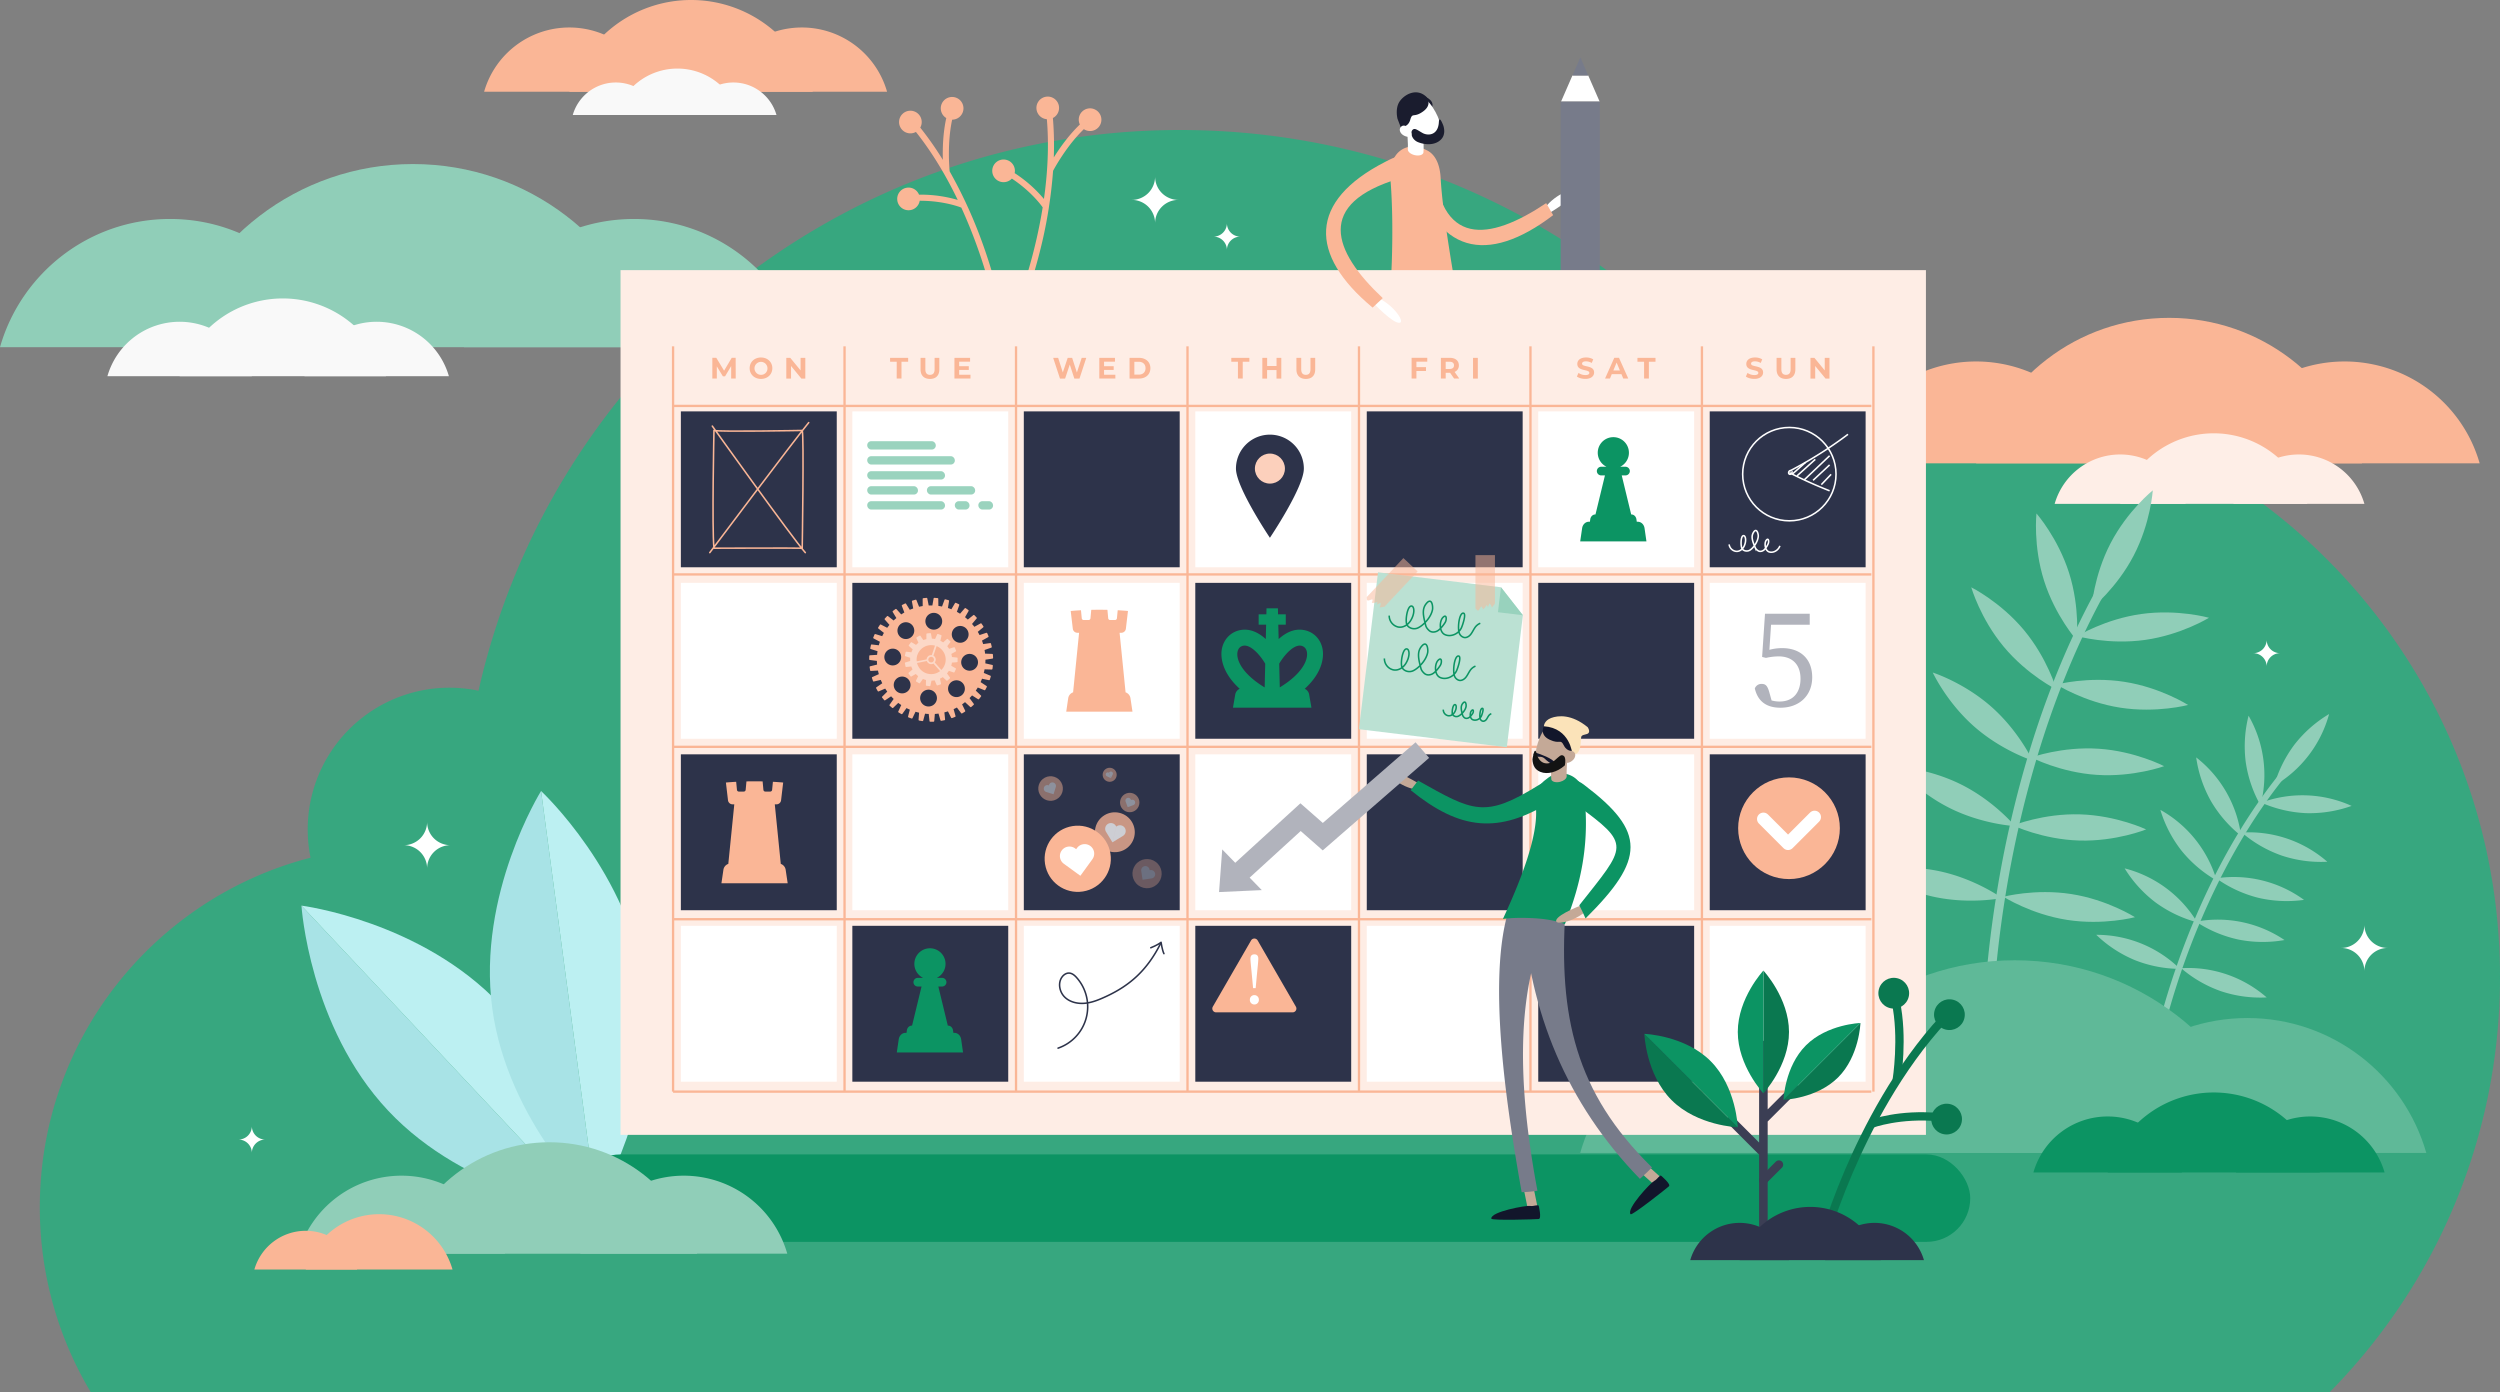 <svg xmlns="http://www.w3.org/2000/svg" viewBox="0 0 3207.84 1786.27" id="schedule-planning"><rect x="0" y="0" width="3207.84" height="1786.27" fill="#808080" stroke="none"/><path fill="#37a77f" d="M2615.91 593.31a759.62 759.62 0 0 0-206.46 28.44c-168.78-217.32-432.57-357.21-729.06-357.21-439.77 0-807.61 307.68-900.12 719.49a181.85 181.85 0 0 0-215.53 214.25c-199.74 51.34-347.39 232.66-347.39 448.45A460.85 460.85 0 0 0 282.69 1884h2872.92c135.09-136.92 218.49-325 218.49-532.5 0-418.74-339.45-758.19-758.19-758.19Z" transform="translate(-166.26 -97.73)"></path><path fill="#fff" d="M2154.58 370.88s30.07-17.51 31.35-26.18-29.22 4.76-39.37 23.18Z" transform="translate(-166.26 -97.73)"></path><path fill="#fab696" d="m1978 298.61 27.47 4.18v.45c7.23 111.77 70.85 104.6 144.76 55.13 3.07 5.26 6 10.55 8.95 15.43-85 64.76-151.58 49.33-178.54-57.72-2.12-8.36-3.52-13.61-2.64-17.47Z" transform="translate(-166.26 -97.73)"></path><path fill="#1a1c2e" d="M1991.78 220.46s15.11 4.63 12.26 14.19-17.42-5.52-17.42-5.52-1.67-11.94 5.16-8.67Z" transform="translate(-166.26 -97.73)"></path><path fill="#fff" d="M2090.27 855.1a6.43 6.43 0 0 1-9-4.22L2070 806.06a6.43 6.43 0 1 1 12.46-3.14l11.28 44.82a6.43 6.43 0 0 1-3.47 7.36Z" transform="translate(-166.26 -97.73)"></path><path fill="#3b3e54" d="M2094.22 824.76a201.78 201.78 0 0 1-18.41 9.68c-40.88-121.78-61.18-252.66-101.39-368q26.13-8.48 52.56-16.1c34.15 123.66 17.27 233.88 67.24 374.42Z" transform="translate(-166.26 -97.73)"></path><path fill="#1a1c2e" d="M2078.26 850.06s-4 16.53 0 17 61.25 2.2 61.59-.46c1.15-9.07-45.67-17.44-50.26-16.53s-10.81-2.41-11.33-.01Z" transform="translate(-166.26 -97.73)"></path><path fill="#fff" d="M1898 855.1a6.43 6.43 0 0 0 9-4.22l11.28-44.82a6.43 6.43 0 1 0-12.46-3.14l-11.28 44.82a6.43 6.43 0 0 0 3.46 7.36Z" transform="translate(-166.26 -97.73)"></path><path fill="#3b3e54" d="M1894.08 824.76a201.81 201.81 0 0 0 18.41 9.68c40.88-121.78 61.18-252.66 101.39-368q-26.13-8.48-52.56-16.1C1927.17 574 1944 684.22 1894.08 824.76Z" transform="translate(-166.26 -97.73)"></path><path fill="#1a1c2e" d="M1910 850.06s4 16.53 0 17-61.25 2.2-61.59-.46c-1.15-9.07 45.67-17.44 50.26-16.53s10.85-2.41 11.33-.01Z" transform="translate(-166.26 -97.73)"></path><path fill="#fab696" d="M1946.66 512c15.7-1 41.18-10 57.08-6.8 1.22.27 2.55.48 4 .65l4.42.41c10.37.71 23.68-.09 28.57-1.72-8.63-47.55-23.51-132.62-25.92-178.37-1-18.32-7-28-13.46-33a25.55 25.55 0 0 0-4.76-2.86c-11-5.61-21.85-6-30.32-1.33-6.93 3.74-12.27 10.81-14.82 21.07-1.9 7.61-1.39 13.66-.61 23.83 3.59 48.25 2.28 121.89-4.18 178.12Z" transform="translate(-166.26 -97.73)"></path><path fill="#fff" d="M1968.59 259c10.6 16.3 30.55 22.13 40.51 15.65s6.16-22.81-4.44-39.11-24.07-19.34-34-12.86-12.66 20.06-2.07 36.32Z" transform="translate(-166.26 -97.73)"></path><path fill="#fff" d="m1971 256.34 20.32-2c.27 2.78 2.4 29.28 1.37 39.27-.75 3.08-5.81 4.49-11.32 3.15-4.95-1.2-8.53-4.21-8.67-7 .55-6.02-.8-23.7-1.7-33.42Z" transform="translate(-166.26 -97.73)"></path><path fill="#1a1c2e" d="M1978.52 264.62c3-3.24 5.81-.32 13 3.73s20.1 3 21-13.87c.38-7.14 3.18-1.79 5 2.62a22.06 22.06 0 0 1 1.86 10.21c-.43 5.4-2.88 9.12-7.32 12-6.64 4.32-16.49 4.62-26.14.88-5.13-2-8.84-6.85-8.54-12.35a5.12 5.12 0 0 1 1.14-3.22ZM1959.47 250.2s-3.35-12.68 2.37-21.76 21.88-18.67 34.68-6.44c0 0 8.3 9.52-4 18.56s-13.84.74-16.71 10.87-11.39 8.48-11.77 10.66Z" transform="translate(-166.26 -97.73)"></path><path fill="#fff" d="M1963.74 268.29c2.47 3.79 9.39 6.2 12.14 4.41s1.43-5.31-1-9.1-7-5.89-9.75-4.11-3.86 5.01-1.39 8.8Z" transform="translate(-166.26 -97.73)"></path><path fill="#fff" d="m2017.64 96.86-14.61 33.48h49.51l-14.61-33.48h-20.29z"></path><path fill="#777b8a" d="M2002.5 130.34h50.22v452.02h-50.22zM2027.79 73.61l-10.15 23.25h20.29l-10.14-23.25z"></path><path fill="#a8e3e6" d="M664.15 1522.69c101.2 107.8 255.39 127.46 255.39 127.46l-366.48-390.39s9.89 155.12 111.09 262.93Z" transform="translate(-166.26 -97.73)"></path><path fill="#bcf0f2" d="m553.06 1259.76 366.48 390.39s-9.89-155.15-111.09-262.93-255.39-127.46-255.39-127.46Z" transform="translate(-166.26 -97.73)"></path><path fill="#a8e3e6" d="M797.85 1391.18c19.56 146.56 133.52 252.28 133.52 252.28l-70.85-530.75s-82.23 131.91-62.67 278.47Z" transform="translate(-166.26 -97.73)"></path><path fill="#bcf0f2" d="m860.52 1112.71 70.85 530.75S1013.6 1511.55 994 1365s-133.48-252.29-133.48-252.29Z" transform="translate(-166.26 -97.73)"></path><path fill="#fab696" d="M2701.88 561.55a180.29 180.29 0 0 0-173.31 130.66h346.62a180.29 180.29 0 0 0-173.31-130.66ZM3174.69 561.55a180.29 180.29 0 0 0-173.31 130.66H3348a180.29 180.29 0 0 0-173.31-130.66Z" transform="translate(-166.26 -97.73)"></path><path fill="#fab696" d="M2949.43 505.58c-117.62 0-216.8 78.88-247.56 186.63H3197c-30.76-107.75-130-186.63-247.57-186.63Z" transform="translate(-166.26 -97.73)"></path><path fill="#feeee7" d="M2886.72 680.88a87.44 87.44 0 0 0-84.06 63.37h168.11a87.44 87.44 0 0 0-84.05-63.37ZM3116 680.88a87.44 87.44 0 0 0-84 63.36h168.1a87.44 87.44 0 0 0-84.1-63.36Z" transform="translate(-166.26 -97.73)"></path><path fill="#feeee7" d="M3006.79 653.73a124.9 124.9 0 0 0-120.06 90.51h240.13a124.9 124.9 0 0 0-120.07-90.51Z" transform="translate(-166.26 -97.73)"></path><path fill="#90ceb8" d="M2710.8 1427c0-.76.15-77.09 17.72-184.58a1398.56 1398.56 0 0 1 42.25-182.5c22.17-72.54 49.92-139.91 82.48-200.24l10.17 5.49c-73 135.18-107.43 280.78-123.5 379.12-17.42 106.56-17.57 182-17.57 182.71Z" transform="translate(-166.26 -97.73)"></path><path fill="#90ceb8" d="M2874.35 794.9c-21.72 41.85-24.41 83.51-24.41 83.51s32.52-26.18 54.24-68 24.41-83.51 24.41-83.51-32.52 26.15-54.24 68ZM2789.11 843c14.26 44.94 41.84 76.29 41.84 76.29s4.46-41.51-9.8-86.45-41.84-76.29-41.84-76.29-4.46 41.51 9.8 86.45ZM2918.47 918.86c46.69-6.52 82.22-28.45 82.22-28.45s-40.18-11.35-86.87-4.83S2831.6 914 2831.6 914s40.18 11.38 86.87 4.86ZM2886.92 1005.79c46.59 7.24 86.93-3.49 86.93-3.49s-35.19-22.47-81.77-29.71-86.93 3.49-86.93 3.49 35.19 22.47 81.77 29.71ZM2856.84 1092c47 3.1 86.29-11.16 86.29-11.16s-37-19.28-84.08-22.38-86.29 11.16-86.29 11.16 37.03 19.3 84.08 22.38ZM2834.21 1176.25c47.13 1.4 85.83-14.26 85.83-14.26s-37.7-17.93-84.83-19.33-85.83 14.26-85.83 14.26 37.7 17.93 84.83 19.33ZM2818.77 1278.1c46.59 7.24 86.93-3.49 86.93-3.49s-35.19-22.47-81.77-29.71-86.93 3.49-86.93 3.49 35.18 22.47 81.77 29.71ZM2737.4 927.66c30.19 36.21 67.57 54.81 67.57 54.81s-11.57-40.12-41.75-76.33-67.57-54.81-67.57-54.81 11.56 40.12 41.75 76.33Z" transform="translate(-166.26 -97.73)"></path><path fill="#90ceb8" d="M2667.91 1134.53c42.16 21.11 83.86 23.19 83.86 23.19s-26.65-32.14-68.81-53.24-83.86-23.19-83.86-23.19 26.65 32.14 68.81 53.24ZM2648.11 1248.55c46.1 9.89 87 1.49 87 1.49s-33.84-24.45-79.94-34.35-87-1.49-87-1.49 33.83 24.46 79.94 34.35ZM2699.16 1029.76c35.36 31.19 75.14 43.87 75.14 43.87s-17.55-37.88-52.91-69.07-75.14-43.87-75.14-43.87 17.55 37.88 52.91 69.07ZM2926.28 1456.44c.09-.51 9.22-51.55 33.69-121.37a950 950 0 0 1 49.87-117.07c23.41-45.9 49.95-87.68 78.87-124.19l6.15 4.87c-64.8 81.79-105.09 175.11-127.47 239-24.26 69.22-33.28 119.64-33.37 120.14Z" transform="translate(-166.26 -97.73)"></path><path fill="#90ceb8" d="M3110.48 1053a159.91 159.91 0 0 0-26.21 53 153 153 0 0 0 70.55-92.06 159.91 159.91 0 0 0-44.34 39.06ZM3047.77 1075.05a159.91 159.91 0 0 0 19 56 153 153 0 0 0-15.29-115 159.91 159.91 0 0 0-3.71 59ZM3125.33 1141.11a159.91 159.91 0 0 0 58.37-9.3 153 153 0 0 0-115.9-4.21 159.91 159.91 0 0 0 57.53 13.51ZM3093.94 1195.52a159.91 159.91 0 0 0 58.57 7.95 153 153 0 0 0-109.75-37.5 159.91 159.91 0 0 0 51.18 29.55ZM3063.61 1249.64a159.91 159.91 0 0 0 59 2.75 153 153 0 0 0-112.61-27.67 159.91 159.91 0 0 0 53.61 24.92ZM3038.5 1303.31a159.91 159.91 0 0 0 59.1.62 153 153 0 0 0-113.6-23.59 159.91 159.91 0 0 0 54.5 22.97ZM3016.13 1369.61a159.91 159.91 0 0 0 58.57 7.95 153 153 0 0 0-109.75-37.5 159.91 159.91 0 0 0 51.18 29.55ZM3003.16 1125.57a159.91 159.91 0 0 0 38.71 44.66 153 153 0 0 0-57.61-100.66 159.91 159.91 0 0 0 18.9 56Z" transform="translate(-166.26 -97.73)"></path><path fill="#90ceb8" d="M2932.2 1255.73a159.91 159.91 0 0 0 53.35 25.44 153 153 0 0 0-93.08-69.2 159.91 159.91 0 0 0 39.73 43.76ZM2905.46 1329.66a159.91 159.91 0 0 0 58 11.29 153 153 0 0 0-107.42-43.72 159.91 159.91 0 0 0 49.42 32.43ZM2965.5 1189.34a159.91 159.91 0 0 0 45.07 38.23 153 153 0 0 0-72.29-90.7 159.91 159.91 0 0 0 27.22 52.47ZM384.46 378.7c-103.67 0-191.1 69.53-218.2 164.5h436.4c-27.1-94.97-114.53-164.5-218.2-164.5ZM979.74 378.7c-103.67 0-191.1 69.53-218.2 164.5h436.4c-27.1-94.97-114.53-164.5-218.2-164.5Z" transform="translate(-166.26 -97.73)"></path><path fill="#90ceb8" d="M696.14 308.23c-148.08 0-273 99.32-311.68 235h623.35c-38.71-135.69-163.59-235-311.67-235Z" transform="translate(-166.26 -97.73)"></path><path fill="#5fb998" d="M2423.49 1404c-109.09 0-201.1 73.17-229.62 173.11h459.24c-28.52-99.89-120.52-173.11-229.62-173.11ZM3049.93 1404c-109.09 0-201.1 73.17-229.62 173.11h459.24C3251 1477.22 3159 1404 3049.93 1404Z" transform="translate(-166.26 -97.73)"></path><path fill="#5fb998" d="M2751.48 1329.89c-155.83 0-287.24 104.51-328 247.26h656c-40.76-142.75-172.17-247.26-328-247.26Z" transform="translate(-166.26 -97.73)"></path><path fill="#f9f9f9" d="M396.75 510.6a96.41 96.41 0 0 0-92.68 69.87h185.36a96.41 96.41 0 0 0-92.68-69.87ZM649.59 510.6a96.41 96.41 0 0 0-92.68 69.87h185.35a96.41 96.41 0 0 0-92.67-69.87Z" transform="translate(-166.26 -97.73)"></path><path fill="#f9f9f9" d="M529.13 480.67a137.71 137.71 0 0 0-132.38 99.8h264.76a137.71 137.71 0 0 0-132.38-99.8Z" transform="translate(-166.26 -97.73)"></path><path fill="#fab696" d="M1570.56 237.88a14.5 14.5 0 0 0-18.7 19.6c-14.52 13.93-26.19 30.65-33.44 42.26a417.66 417.66 0 0 0-1.16-50.59 14.53 14.53 0 1 0-7.73 1.54c2.95 35.07.78 70.22-3.75 102.34a169.34 169.34 0 0 0-37.55-33.15 14.54 14.54 0 1 0-3.62 7c23.3 15.44 36.21 32.2 39.55 36.89-11.27 70.46-32.8 123.82-33.13 124.64l7.25 3c.13-.32 13-32.06 24.12-78.4a600.05 600.05 0 0 0 15.11-96.1c2.32-4.35 17.81-32.52 39.48-53.46a14.52 14.52 0 1 0 13.56-25.53ZM1425.55 406a600.07 600.07 0 0 0-40.73-88.35c-.48-4.91-3.22-36.91 3.2-66.37a14.56 14.56 0 1 0-7.56-2.08c-4.35 19.64-4.79 40-4.38 53.71a417.63 417.63 0 0 0-29-41.45 14.53 14.53 0 1 0-5.58 5.56c21.9 27.54 39.6 58 53.64 87.24a169.31 169.31 0 0 0-49.63-6.75 14.54 14.54 0 1 0 .87 7.83c28-.08 48 6.72 53.37 8.76 29.7 64.88 41.38 121.22 41.56 122.08l7.67-1.55c-.09-.33-6.98-33.9-23.43-78.63Z" transform="translate(-166.26 -97.73)"></path><rect width="1788.37" height="112.18" x="739.72" y="1481.29" fill="#0c9463" rx="56.09" ry="56.09"></rect><path fill="#fab696" d="M896.8 133a113.76 113.76 0 0 0-109.36 82.44h218.71A113.76 113.76 0 0 0 896.8 133ZM1195.14 133a113.76 113.76 0 0 0-109.36 82.44h218.72A113.76 113.76 0 0 0 1195.14 133Z" transform="translate(-166.26 -97.73)"></path><path fill="#fab696" d="M1053 97.73a162.49 162.49 0 0 0-156.2 117.76h312.41A162.49 162.49 0 0 0 1053 97.73Z" transform="translate(-166.26 -97.73)"></path><path fill="#f9f9f9" d="M956.49 203.58a57.52 57.52 0 0 0-55.29 41.68h110.58a57.52 57.52 0 0 0-55.29-41.68ZM1107.33 203.58a57.52 57.52 0 0 0-55.33 41.68h110.58a57.52 57.52 0 0 0-55.25-41.68Z" transform="translate(-166.26 -97.73)"></path><path fill="#f9f9f9" d="M1035.47 185.72a82.16 82.16 0 0 0-79 59.54h158a82.16 82.16 0 0 0-79-59.54Z" transform="translate(-166.26 -97.73)"></path><path fill="#fff" d="M1618.46 354.23a29.93 29.93 0 0 0 29.93-29.93 29.93 29.93 0 0 0 29.93 29.93 29.93 29.93 0 0 0-29.93 29.93 29.93 29.93 0 0 0-29.93-29.93ZM3170.17 1314.1a29.93 29.93 0 0 0 29.93-29.93 29.93 29.93 0 0 0 29.9 29.93 29.93 29.93 0 0 0-29.9 29.9 29.93 29.93 0 0 0-29.93-29.9ZM684.36 1182.22a29.93 29.93 0 0 0 29.93-29.93 29.93 29.93 0 0 0 29.93 29.93 29.93 29.93 0 0 0-29.93 29.93 29.93 29.93 0 0 0-29.93-29.93ZM3057.49 935.84a17.2 17.2 0 0 0 17.2-17.2 17.2 17.2 0 0 0 17.2 17.2 17.2 17.2 0 0 0-17.2 17.2 17.2 17.2 0 0 0-17.2-17.2ZM1723.36 401.35a17.2 17.2 0 0 0 17.2-17.2 17.2 17.2 0 0 0 17.2 17.2 17.2 17.2 0 0 0-17.2 17.2 17.2 17.2 0 0 0-17.2-17.2ZM472.23 1559.94a17.2 17.2 0 0 0 17.2-17.2 17.2 17.2 0 0 0 17.2 17.2 17.2 17.2 0 0 0-17.2 17.2 17.2 17.2 0 0 0-17.2-17.2Z" transform="translate(-166.26 -97.73)"></path><path fill="#90ceb8" d="M681.43 1606.28a138.12 138.12 0 0 0-132.78 100.1h265.56a138.12 138.12 0 0 0-132.78-100.1ZM1043.67 1606.28a138.12 138.12 0 0 0-132.78 100.1h265.55a138.12 138.12 0 0 0-132.77-100.1Z" transform="translate(-166.26 -97.73)"></path><path fill="#90ceb8" d="M871.09 1563.4c-90.11 0-166.1 60.43-189.66 143h379.31c-23.55-82.57-99.54-143-189.65-143Z" transform="translate(-166.26 -97.73)"></path><path fill="#fab696" d="M558.57 1677a68.58 68.58 0 0 0-65.93 49.7H624.5a68.58 68.58 0 0 0-65.93-49.7Z" transform="translate(-166.26 -97.73)"></path><path fill="#fab696" d="M652.74 1655.7a98 98 0 0 0-94.17 71h188.34a98 98 0 0 0-94.17-71Z" transform="translate(-166.26 -97.73)"></path><path fill="#feede5" d="M796.24 346.62h1674.99v1109.55H796.24z"></path><path fill="#fab696" d="M1104.44 583.48v-16l-7.83 13.15h-2.77l-7.79-12.8v15.62h-5.78v-26.6h5.09l10 16.53 9.8-16.53h5.05l.08 26.6ZM1128.16 570.19c0-7.9 6.15-13.75 14.55-13.75s14.55 5.81 14.55 13.75-6.19 13.75-14.55 13.75-14.55-5.85-14.55-13.75Zm22.87 0a8.32 8.32 0 1 0-8.32 8.51 8.11 8.11 0 0 0 8.29-8.51ZM1199.59 556.89v26.6h-5.05l-13.26-16.15v16.15h-6.08v-26.6h5.09l13.22 16.11v-16.11ZM1316.87 561.9h-8.51v-5h23.18v5H1323v21.58h-6.16ZM1347.46 571.78v-14.89h6.15v14.67c0 5.05 2.2 7.14 5.93 7.14s5.93-2.09 5.93-7.14v-14.67h6.08v14.89c0 7.83-4.48 12.16-12 12.16s-12.09-4.33-12.09-12.16ZM1411.53 578.54v4.94h-20.59v-26.6H1411v4.94h-14v5.78h12.35v4.79H1397v6.16ZM1560.09 556.89l-8.7 26.6h-6.61l-5.85-18-6 18h-6.57l-8.74-26.6h6.38l6 18.69 6.27-18.69h5.7l6.08 18.85 6.19-18.85ZM1597.41 578.54v4.94h-20.59v-26.6h20.1v4.94h-14v5.78h12.35v4.79h-12.35v6.16ZM1615.62 556.89h12.08c8.7 0 14.67 5.24 14.67 13.3s-6 13.3-14.67 13.3h-12.08Zm11.78 21.54c5.28 0 8.74-3.15 8.74-8.24s-3.46-8.25-8.74-8.25h-5.62v16.49ZM1754.69 561.9h-8.51v-5h23.18v5h-8.51v21.58h-6.16ZM1810.35 556.89v26.6h-6.16v-10.9h-12.08v10.9H1786v-26.6h6.16v10.49h12.08v-10.49ZM1829.74 571.78v-14.89h6.16v14.67c0 5.05 2.2 7.14 5.93 7.14s5.93-2.09 5.93-7.14v-14.67h6.08v14.89c0 7.83-4.48 12.16-12 12.16s-12.1-4.33-12.1-12.16ZM1983.7 561.83v7h12.3v4.94h-12.3v9.69h-6.16v-26.6h20.1v4.94ZM2032.07 583.48l-5.13-7.41h-5.66v7.41h-6.16v-26.6h11.51c7.1 0 11.55 3.69 11.55 9.65a8.65 8.65 0 0 1-5.47 8.4l6 8.55Zm-5.78-21.58h-5v9.27h5c3.76 0 5.66-1.75 5.66-4.63s-1.89-4.64-5.65-4.64ZM2056.36 556.89h6.16v26.6h-6.16ZM2189.61 580.86l2.09-4.63a15.64 15.64 0 0 0 8.78 2.77c3.65 0 5.13-1.22 5.13-2.85 0-5-15.46-1.56-15.46-11.44 0-4.52 3.65-8.28 11.21-8.28a17.84 17.84 0 0 1 9.23 2.36l-1.9 4.67a15 15 0 0 0-7.37-2.09c-3.65 0-5.05 1.37-5.05 3 0 4.9 15.46 1.52 15.46 11.28 0 4.45-3.69 8.25-11.29 8.25-4.22.04-8.44-1.21-10.83-3.04ZM2246.76 577.78h-12.35l-2.36 5.7h-6.31l11.85-26.6h6.08l11.89 26.6h-6.46Zm-1.94-4.67-4.22-10.18-4.22 10.18ZM2275.83 561.9h-8.51v-5h23.18v5h-8.5v21.58h-6.16ZM2406.45 580.86l2.09-4.63a15.64 15.64 0 0 0 8.78 2.77c3.65 0 5.13-1.22 5.13-2.85 0-5-15.46-1.56-15.46-11.44 0-4.52 3.65-8.28 11.21-8.28a17.84 17.84 0 0 1 9.23 2.36l-1.9 4.67a15 15 0 0 0-7.37-2.09c-3.65 0-5.05 1.37-5.05 3 0 4.9 15.46 1.52 15.46 11.28 0 4.45-3.69 8.25-11.29 8.25-4.22.04-8.47-1.21-10.83-3.04ZM2445.86 571.78v-14.89h6.14v14.67c0 5.05 2.2 7.14 5.93 7.14s5.93-2.09 5.93-7.14v-14.67h6.08v14.89c0 7.83-4.48 12.16-12 12.16s-12.08-4.33-12.08-12.16ZM2513.72 556.89v26.6h-5.05l-13.26-16.15v16.15h-6.08v-26.6h5.09l13.22 16.11v-16.11Z" transform="translate(-166.26 -97.73)"></path><path fill="#2d334a" d="M1039.9 625.59h200.03v200.03H1039.9z" transform="rotate(90 1105.65 593.61)"></path><path fill="#fff" d="M1259.93 625.59h200.03v200.03h-200.03z" transform="rotate(90 1325.68 593.61)"></path><path fill="#2d334a" d="M1479.96 625.59h200.03v200.03h-200.03z" transform="rotate(90 1545.705 593.605)"></path><path fill="#fff" d="M1699.99 625.59h200.03v200.03h-200.03z" transform="rotate(90 1765.735 593.605)"></path><path fill="#2d334a" d="M1920.01 625.59h200.03v200.03h-200.03z" transform="rotate(90 1985.765 593.605)"></path><path fill="#fff" d="M2140.04 625.59h200.03v200.03h-200.03z" transform="rotate(90 2205.79 593.61)"></path><path fill="#2d334a" d="M2360.07 625.59h200.03v200.03h-200.03z" transform="rotate(90 2425.82 593.61)"></path><path fill="#fff" d="M1039.9 845.62h200.03v200.03H1039.9z" transform="rotate(90 1105.65 813.64)"></path><path fill="#2d334a" d="M1259.93 845.62h200.03v200.03h-200.03z" transform="rotate(90 1325.675 813.635)"></path><path fill="#fff" d="M1479.96 845.62h200.03v200.03h-200.03z" transform="rotate(90 1545.705 813.635)"></path><path fill="#2d334a" d="M1699.99 845.62h200.03v200.03h-200.03z" transform="rotate(90 1765.735 813.635)"></path><path fill="#fff" d="M1920.01 845.62h200.03v200.03h-200.03z" transform="rotate(90 1985.765 813.635)"></path><path fill="#2d334a" d="M2140.04 845.62h200.03v200.03h-200.03z" transform="rotate(90 2205.795 813.635)"></path><path fill="#fff" d="M2360.07 845.62h200.03v200.03h-200.03z" transform="rotate(90 2425.82 813.64)"></path><path fill="#2d334a" d="M1039.9 1065.64h200.03v200.03H1039.9z" transform="rotate(90 1105.65 1033.66)"></path><path fill="#fff" d="M1259.93 1065.64h200.03v200.03h-200.03z" transform="rotate(90 1325.675 1033.665)"></path><path fill="#2d334a" d="M1479.96 1065.64h200.03v200.03h-200.03z" transform="rotate(90 1545.705 1033.665)"></path><path fill="#fff" d="M1699.99 1065.64h200.03v200.03h-200.03z" transform="rotate(90 1765.735 1033.665)"></path><path fill="#2d334a" d="M1920.01 1065.64h200.03v200.03h-200.03z" transform="rotate(90 1985.765 1033.665)"></path><path fill="#fff" d="M2140.04 1065.64h200.03v200.03h-200.03z" transform="rotate(90 2205.795 1033.665)"></path><path fill="#2d334a" d="M2360.07 1065.64h200.03v200.03h-200.03z" transform="rotate(90 2425.825 1033.665)"></path><path fill="#fff" d="M1039.9 1285.67h200.03v200.03H1039.9z" transform="rotate(90 1105.65 1253.69)"></path><path fill="#2d334a" d="M1259.93 1285.67h200.03v200.03h-200.03z" transform="rotate(90 1325.68 1253.69)"></path><path fill="#fff" d="M1479.96 1285.67h200.03v200.03h-200.03z" transform="rotate(90 1545.705 1253.695)"></path><path fill="#2d334a" d="M1699.99 1285.67h200.03v200.03h-200.03z" transform="rotate(90 1765.735 1253.695)"></path><path fill="#fff" d="M1920.01 1285.67h200.03v200.03h-200.03z" transform="rotate(90 1985.765 1253.695)"></path><path fill="#2d334a" d="M2140.04 1285.67h200.03v200.03h-200.03z" transform="rotate(90 2205.795 1253.695)"></path><path fill="#fff" d="M2360.07 1285.67h200.03v200.03h-200.03z" transform="rotate(90 2425.82 1253.69)"></path><path fill="none" stroke="#fab696" stroke-miterlimit="10" stroke-width="3" d="M2183.81 444.39v956.32M863.64 444.39v956.32M1083.67 444.39v956.32M1303.7 444.39v956.32M1523.73 444.39v956.32M1743.76 444.39v956.32M1963.78 444.39v956.32M2403.84 444.39v956.32M863.64 520.86h1537.54M863.64 737.07h1537.54M863.64 1179.5h1537.54M863.64 1400.71h1537.54M863.64 958.29h1537.54"></path><path fill="#fff" d="M1929.32 487.29s23.83 25.36 32.56 24.65-11.21-27.4-31.45-33.15Z" transform="translate(-166.26 -97.73)"></path><path fill="#fab696" d="M1927.51 492.42c4.11-4 8.61-8 13-12.19-64.8-60.86-86.1-121.26 21.17-153.45 16.41-4.92 17-9 9-20.21 2.08-2.13 2.11-2.1 0 0-8-11.19-12.1-8.8-27.12-1.1-98.19 50.35-98.25 118.72-16.05 186.95Z" transform="translate(-166.26 -97.73)"></path><path fill="none" stroke="#3b3e54" stroke-linecap="round" stroke-linejoin="round" stroke-width="11" d="M2262.67 1583.41v-242.4M2262.67 1436.78l40.14-40.14M2262.67 1479.32l-41.61-41.61"></path><path fill="#0a7850" d="M2428.93 1343.11v157.5s32.86-35.26 32.86-78.75-32.86-78.75-32.86-78.75Z" transform="translate(-166.26 -97.73)"></path><path fill="#0c9463" d="M2396.07 1421.86c0 43.49 32.86 78.75 32.86 78.75v-157.5s-32.86 35.26-32.86 78.75Z" transform="translate(-166.26 -97.73)"></path><path fill="#0a7850" d="m2553.47 1410.31-98.73 98.69s42.69-1.51 70-28.77 28.73-69.92 28.73-69.92Z" transform="translate(-166.26 -97.73)"></path><path fill="#0c9463" d="M2483.51 1439.08c-27.26 27.26-28.77 70-28.77 70l98.72-98.72s-42.69 1.46-69.95 28.72Z" transform="translate(-166.26 -97.73)"></path><path fill="#0a7850" d="m2396.08 1544.2-119.9-119.9s1.83 51.85 34.94 85 84.96 34.9 84.96 34.9Z" transform="translate(-166.26 -97.73)"></path><path fill="#0c9463" d="M2361.15 1459.24c-33.11-33.11-85-34.94-85-34.94l119.9 119.9s-1.79-51.85-34.9-84.96Z" transform="translate(-166.26 -97.73)"></path><path fill="none" stroke="#3b3e54" stroke-linecap="round" stroke-linejoin="round" stroke-width="11" d="m2262.67 1514.28 19.91-19.9"></path><path fill="#0a7850" d="m2506.58 1706.87-10.31-2.63c.12-.45 11.75-45.53 37.2-105.07 23.5-55 64-134 123.27-198.24l7.82 7.22c-58.28 63.11-98.13 141-121.31 195.21-25.13 58.79-36.56 103.07-36.67 103.51Z" transform="translate(-166.26 -97.73)"></path><circle cx="2667.61" cy="1399.67" r="19.73" fill="#0a7850" transform="rotate(-76.03 2521.993 1457.148)"></circle><circle cx="2596.19" cy="1372.12" r="19.73" fill="#0a7850" transform="rotate(-76.03 2450.567 1429.6)"></circle><circle cx="2664.02" cy="1533.67" r="19.73" fill="#0a7850" transform="rotate(-76.03 2518.387 1591.146)"></circle><path fill="#0a7850" d="m2605.2 1484.71-10.5-1.72c.09-.53 8.56-53.64-1.16-99.35l10.41-2.21c10.14 47.71 1.62 101.04 1.25 103.28ZM2569.39 1544.76l-3.76-10c1.49-.56 37.19-13.75 89.29-8.82l-1 10.59c-49.67-4.66-84.18 8.1-84.53 8.23Z" transform="translate(-166.26 -97.73)"></path><path fill="#2d334a" d="M2398.49 1666.84a66 66 0 0 0-63.42 47.81h126.85a66 66 0 0 0-63.43-47.81ZM2571.52 1666.84a66 66 0 0 0-63.42 47.81h126.85a66 66 0 0 0-63.43-47.81Z" transform="translate(-166.26 -97.73)"></path><path fill="#2d334a" d="M2489.09 1646.35a94.24 94.24 0 0 0-90.6 68.3h181.19a94.24 94.24 0 0 0-90.59-68.3Z" transform="translate(-166.26 -97.73)"></path><path fill="#0c9463" d="M2870.69 1530.31a99.15 99.15 0 0 0-95.31 71.85H2966a99.15 99.15 0 0 0-95.31-71.85ZM3130.7 1530.31a99.15 99.15 0 0 0-95.31 71.85H3226a99.15 99.15 0 0 0-95.3-71.85Z" transform="translate(-166.26 -97.73)"></path><path fill="#0c9463" d="M3006.82 1499.53a141.62 141.62 0 0 0-136.14 102.63H3143a141.62 141.62 0 0 0-136.18-102.63Z" transform="translate(-166.26 -97.73)"></path><path fill="none" stroke="#fff" stroke-miterlimit="10" stroke-width="2" d="M2384.95 796.28a10.3 10.3 0 0 0 9.07 8.91c4.58.4 8.64-3 10.46-7.23 3-7 1.41-13-1-12.9-3.91.06-3.93 14.42-1.59 17.23s6.82 3.22 9.9 1.24c4.56-2.93 10.29-11 10.58-18 .09-2.26-1.64-10-5.27-5.92-4.54 5.88-2.59 11.57 1.45 21a9.75 9.75 0 0 0 3.75 3.88c2.43 1.5 5.77.55 7.81-1.45a26.5 26.5 0 0 0 5-7.72c1.3-2.89.24-8.18-2.62-4.14-2.57 3.64-1.56 13.18 4 14.78s11.83-2.35 13.61-7.87" transform="translate(-166.26 -97.73)"></path><path fill="#fab696" d="M1616.86 994a9.53 9.53 0 0 0-6.33-7.93l-7.68-76.4h2.2a5.92 5.92 0 0 0 5.87-5.22l2.68-22.76c-4.22-.38-8.62-.7-13.17-.94l-1 10.32a2.45 2.45 0 0 1-2.44 2.22h-6.31a2.45 2.45 0 0 1-2.44-2.22l-1-10.83q-5.11-.12-10.37-.12t-10.38.12l-1 10.83a2.45 2.45 0 0 1-2.44 2.22h-6.31a2.45 2.45 0 0 1-2.44-2.22l-1-10.32c-4.55.25-9 .56-13.17.94l2.68 22.76a5.92 5.92 0 0 0 5.87 5.22h2.2l-7.68 76.4a9.53 9.53 0 0 0-6.33 7.93l-2.48 16.92h85ZM1174.43 1214.14a9.53 9.53 0 0 0-6.33-7.93l-7.68-76.4h2.2a5.92 5.92 0 0 0 5.87-5.23l2.68-22.76c-4.22-.38-8.62-.7-13.17-.94l-1 10.32a2.45 2.45 0 0 1-2.44 2.22h-6.31a2.45 2.45 0 0 1-2.44-2.22l-1-10.83q-5.11-.12-10.37-.12t-10.38.12l-1 10.83a2.45 2.45 0 0 1-2.44 2.22h-6.31a2.45 2.45 0 0 1-2.44-2.22l-1-10.32c-4.55.25-9 .56-13.17.94l2.68 22.76a5.92 5.92 0 0 0 5.87 5.23h2.2l-7.68 76.4a9.53 9.53 0 0 0-6.33 7.93l-2.48 16.92h85Z" transform="translate(-166.26 -97.73)"></path><path fill="#0c9463" d="M1840.41 981.53c25.33-23.08 24.17-44.08 22.88-51-2.43-13-11.8-22.37-24.45-24.46s-23.53 4.06-31.91 11.65l-.44-18.43h9.59V886h-9.91l-.18-7.73h-14.62l-.18 7.73h-9.91v13.3h9.59l-.44 18.43c-8.38-7.59-19.34-13.72-31.91-11.65s-22 11.45-24.45 24.46c-1.29 6.92-2.45 27.92 22.88 51a10 10 0 0 0-5.7 7.29l-2.93 16.92H1849l-2.93-16.92a10 10 0 0 0-5.66-7.3Zm-4.9-55.28c4.11.68 6.83 3.53 7.68 8 1.91 10.2-6.14 28.11-34.8 45.5l-.72-30.48a78.89 78.89 0 0 1 9.88-13.32c3.84-4.07 11.28-10.82 17.96-9.7Zm-81.35 8c.84-4.51 3.57-7.36 7.68-8 6.68-1.12 14.12 5.63 18 9.75a78.9 78.9 0 0 1 9.88 13.32l-.72 30.48c-28.69-17.4-36.74-35.32-34.84-45.51ZM2276.43 775.48c-.7-4.77-4.33-8.27-8.6-8.27h-1.36L2266 764c-.52-3.53-3.21-6.12-6.36-6.12h-.33l-12.15-50.15h4.84a5.54 5.54 0 0 0 0-11.09h-6.84a20 20 0 1 0-17.53 0h-6.84a5.54 5.54 0 1 0 0 11.09h4.83l-12.15 50.15h-.33c-3.15 0-5.84 2.59-6.36 6.12l-.47 3.2h-1.36c-4.26 0-7.9 3.5-8.6 8.27l-2.48 16.92h85ZM1399.55 1431.31c-.7-4.77-4.33-8.27-8.6-8.27h-1.36l-.47-3.2c-.52-3.53-3.21-6.12-6.36-6.12h-.33l-12.15-50.15h4.83a5.54 5.54 0 0 0 0-11.09h-6.84a20 20 0 1 0-17.53 0h-6.84a5.54 5.54 0 0 0 0 11.09h4.83l-12.15 50.15h-.33c-3.15 0-5.84 2.59-6.36 6.12l-.47 3.2h-1.36c-4.26 0-7.9 3.5-8.6 8.27l-2.48 16.92h85Z" transform="translate(-166.26 -97.73)"></path><path fill="#bbe1d3" d="m1925.97 753.55-157.79-19.22-24.52 201.34 189.79 23.12 20.63-169.33-28.11-35.91z"></path><path fill="#98d2bd" d="m1922.07 785.56 32.01 3.9-28.11-35.91-3.9 32.01z"></path><path fill="none" stroke="#0c9463" stroke-miterlimit="10" stroke-width="2" d="M1948.8 887.6a14.85 14.85 0 0 0 11.1 14.58c6.45 1.51 12.95-2.51 16.42-8.16 5.78-9.39 4.69-18.28 1.19-18.62-5.6-.72-8.58 19.77-5.82 24.26s9.07 6 13.87 3.81c7.11-3.24 16.93-13.52 18.8-23.5.6-3.2-.3-14.54-6.31-9.54-7.69 7.46-6.08 16-2.26 30.28.63 2.35 2.68 4.75 4.54 6.31 3.15 2.64 8.12 2 11.45-.45s6.51-6.51 8.72-10c2.44-3.86 2-11.62-2.88-6.44-4.41 4.66-4.94 18.48 2.68 21.92s17.37-.91 21-8.42c1.57-3.21 6.8-18.61 2.74-19.1-5.67-.84-8.17 21.39-4.69 26.93a8.87 8.87 0 0 0 5.53 4.25c3.23.62 6.45-1.4 8.52-4s3.36-5.65 5.22-8.37a14.83 14.83 0 0 1 7.06-5.86M1942.62 942.6a14.85 14.85 0 0 0 11.1 14.58c6.45 1.51 12.95-2.51 16.42-8.16 5.78-9.39 4.69-18.28 1.19-18.62-5.6-.72-8.58 19.77-5.82 24.26s9.07 6 13.87 3.81c7.11-3.24 16.93-13.52 18.8-23.5.6-3.2-.3-14.54-6.31-9.54-7.69 7.46-6.08 16-2.26 30.28.63 2.35 2.68 4.75 4.54 6.31 3.15 2.64 8.12 2 11.45-.45s6.51-6.51 8.72-10c2.44-3.86 2-11.62-2.88-6.44-4.41 4.66-4.94 18.48 2.68 21.92s17.37-.91 21-8.42c1.57-3.21 6.8-18.61 2.74-19.1-5.67-.84-8.17 21.39-4.69 26.93a8.87 8.87 0 0 0 5.53 4.25c3.23.62 6.45-1.4 8.52-4s3.36-5.65 5.22-8.37a14.82 14.82 0 0 1 7.06-5.86M2018.19 1008.27a7.83 7.83 0 0 0 5.81 7.73c3.4.79 6.82-1.32 8.65-4.3 3-4.95 2.47-9.64.63-9.82-3-.38-4.52 10.42-3.07 12.79a5.9 5.9 0 0 0 7.31 2c3.75-1.71 8.93-7.13 9.91-12.39.32-1.69-.16-7.66-3.32-5-4.05 3.93-3.21 8.42-1.19 16a7.41 7.41 0 0 0 2.4 3.33c1.66 1.39 4.28 1 6-.24a20.14 20.14 0 0 0 4.68-5.37c1.29-2 1.07-6.13-1.52-3.4-2.33 2.46-2.6 9.74 1.41 11.55s9.15-.48 11.09-4.44c.83-1.69 3.58-9.81 1.44-10.06-3-.44-4.31 11.27-2.47 14.2a4.68 4.68 0 0 0 2.92 2.24c1.7.33 3.4-.74 4.49-2.09s1.77-3 2.75-4.41a7.81 7.81 0 0 1 3.72-3.09" transform="translate(-166.26 -97.73)"></path><path fill="#fab696" d="M2062.47 881.18c.94.14 1.64-.82 2.1-1.65l1.51-2.73c.18-.33.41-.69.78-.74s.84.44 1.07.88l1.36 2.62a13.08 13.08 0 0 0 4.34-5.55 10.49 10.49 0 0 1 2 2.84 18.34 18.34 0 0 1 2-4.91 15 15 0 0 1 3 5.42c1.22-1.72 2.51-3.39 3.84-5V810h-25v68.59c.62.6 1.22 1.21 1.84 1.81a2.35 2.35 0 0 0 1.16.78ZM1920.48 867.75c.59.75 1.75.53 2.66.24l3-1a1.23 1.23 0 0 1 1.07 0c.4.28.31.9.18 1.37l-.8 2.84a13.08 13.08 0 0 0 7-1.07 10.49 10.49 0 0 1-.51 3.42 18.34 18.34 0 0 1 4.82-2.21 15 15 0 0 1-1.52 6c2.07-.42 4.15-.76 6.24-1l42.66-45.4-18.28-17.11-47 50c0 .86.06 1.72.11 2.58a2.35 2.35 0 0 0 .37 1.34Z" opacity=".5" transform="translate(-166.26 -97.73)"></path><path fill="none" stroke="#fff" stroke-miterlimit="10" stroke-width="2" d="M2463.86 701.61c-2.24-.39-3.6 3.39-1.63 4.51s4.54-2 3.07-3.69" transform="translate(-166.26 -97.73)"></path><circle cx="2295.97" cy="608.39" r="59.89" fill="none" stroke="#fff" stroke-miterlimit="10" stroke-width="2"></circle><path fill="none" stroke="#fff" stroke-miterlimit="10" stroke-width="2" d="M2462.23 704.24q25.26 12.84 51.66 23.26M2462.91 702a534.14 534.14 0 0 0 74.57-47" transform="translate(-166.26 -97.73)"></path><path fill="none" stroke="#fff" stroke-miterlimit="10" stroke-width="2" d="m2299.71 608.39 17.16-15.18M2305.77 610.64l23.48-21.21M2315.03 615.78l32.6-30.98M2326.41 616.33l21.22-19.79M2337.02 621.81l12.55-13.17"></path><rect width="87.98" height="10.68" x="1112.76" y="566.12" fill="#9ad3be" rx="5" ry="5"></rect><rect width="112.41" height="10.68" x="1112.76" y="585.37" fill="#9ad3be" rx="5" ry="5"></rect><rect width="99.82" height="10.68" x="1112.76" y="604.62" fill="#9ad3be" rx="5" ry="5"></rect><rect width="65.11" height="10.68" x="1112.76" y="623.87" fill="#9ad3be" rx="5" ry="5"></rect><rect width="61.88" height="10.68" x="1189.37" y="623.87" fill="#9ad3be" rx="5" ry="5"></rect><rect width="99.82" height="10.68" x="1112.76" y="643.12" fill="#9ad3be" rx="5" ry="5"></rect><rect width="18.85" height="10.68" x="1225.16" y="643.12" fill="#9ad3be" rx="5" ry="5"></rect><rect width="18.85" height="10.68" x="1255.36" y="643.12" fill="#9ad3be" rx="5" ry="5"></rect><path fill="#2d334a" d="M1752.16 699a43.56 43.56 0 1 1 87.12 0c0 24.06-43.56 88.78-43.56 88.78S1752.16 723 1752.16 699Z" transform="translate(-166.26 -97.73)"></path><circle cx="1629.47" cy="601.26" r="19.27" fill="#fcd0bc"></circle><g opacity=".46"><circle cx="1615.93" cy="1127.61" r="12.46" fill="#fab696" transform="rotate(-65.25 1456.326 1208.6)"></circle><path fill="#fff" d="M1617.29 1123.77a3.58 3.58 0 1 0-6.72 2.48l2.66 7.22 4.24-9.2ZM1618 1124.08a3.58 3.58 0 0 1 2.48 6.72l-7.22 2.66 4.24-9.2Z" transform="translate(-166.26 -97.73)"></path></g><g opacity=".46"><circle cx="1590.13" cy="1091.88" r="9.02" fill="#fab696" transform="rotate(-18.7 1210.234 1547.903)"></circle><path fill="#fff" d="M1588.94 1089.18a2.6 2.6 0 1 0-2.3 4.65l5 2.47-2.35-7Z" transform="translate(-166.26 -97.73)"></path><path fill="#fff" d="M1589.45 1089a2.6 2.6 0 0 1 4.65 2.3l-2.47 5-2.35-7Z" transform="translate(-166.26 -97.73)"></path></g><g opacity=".76"><circle cx="1596.8" cy="1165.66" r="25.59" fill="#fab696" transform="rotate(-76.31 1451.42 1222.608)"></circle><path fill="#fff" d="M1598 1157.37a7.36 7.36 0 0 0-12.58 7.65l8.21 13.5 4.93-20.23ZM1599.51 1157.73a7.36 7.36 0 0 1 7.65 12.58l-13.5 8.21 4.93-20.23Z" transform="translate(-166.26 -97.73)"></path></g><g opacity=".46"><circle cx="1514.28" cy="1109.65" r="15.79" fill="#fab696" transform="rotate(-27.74 1233.018 1397.353)"></circle><path fill="#fff" d="M1511.47 1105.31a4.54 4.54 0 0 0-2.7 8.68l9.31 2.89-6-11.37ZM1512.3 1104.87a4.54 4.54 0 0 1 8.68 2.7l-2.89 9.31-6-11.37Z" transform="translate(-166.26 -97.73)"></path></g><g opacity=".3"><circle cx="1638.11" cy="1218.77" r="18.76" fill="#fab696" transform="rotate(-53.45 1457.884 1335.004)"></circle><path fill="#fff" d="M1641.3 1213.53a5.4 5.4 0 0 0-10.68 1.59l1.7 11.46 9.09-12.26ZM1642.2 1214.19a5.4 5.4 0 1 1 1.59 10.68l-11.46 1.7 9.09-12.26Z" transform="translate(-166.26 -97.73)"></path></g><circle cx="1549.09" cy="1199.77" r="42.48" fill="#fab696" transform="rotate(-8.98 843.056 2209.137)"></circle><path fill="#fff" d="M1545.68 1186.29a12.22 12.22 0 0 0-14.37 19.77l21.21 15.43-5.39-34.14ZM1548.17 1185.89a12.22 12.22 0 1 1 19.77 14.37l-15.42 21.21-5.39-34.14Z" transform="translate(-166.26 -97.73)"></path><path fill="#fab696" d="m1439.48 950.91-8.92-2q.16-2.37.17-4.71l9-1.38a1 1 0 0 0 .81-1l-.23-4.13a1 1 0 0 0-.92-.91l-9.12-.36q-.26-2.36-.68-4.67l8.63-3a1 1 0 0 0 .62-1.13l-1-4a1 1 0 0 0-1.07-.73l-9 1.28q-.68-2.27-1.51-4.47l8-4.46a1 1 0 0 0 .41-1.22l-1.67-3.78a1 1 0 0 0-1.18-.52l-8.66 2.87q-1.07-2.1-2.28-4.13l7-5.81a1 1 0 0 0 .18-1.28l-2.32-3.43a1 1 0 0 0-1.25-.3l-8 4.38q-1.43-1.88-3-3.65l5.9-7a1 1 0 0 0 0-1.29l-2.89-3a1 1 0 0 0-1.29-.08l-7.11 5.74q-1.74-1.59-3.58-3.07l4.55-7.91a1 1 0 0 0-.28-1.26l-3.37-2.39a1 1 0 0 0-1.28.16l-6 6.91q-2-1.25-4.08-2.38l3.06-8.59a1 1 0 0 0-.5-1.19l-3.75-1.75a1 1 0 0 0-1.23.38l-4.63 7.85q-2.18-.88-4.44-1.6l1.48-9a1 1 0 0 0-.7-1.08l-4-1.05a1 1 0 0 0-1.15.6L1375 876q-2.3-.47-4.65-.78l-.15-9.13a1 1 0 0 0-.88-.94l-4.12-.32a1 1 0 0 0-1 .79l-1.58 9q-2.37-.06-4.72 0l-1.78-9a1 1 0 0 0-1-.77l-4.11.42a1 1 0 0 0-.86 1l.05 9.12q-2.34.37-4.64.89l-3.35-8.48a1 1 0 0 0-1.16-.57l-4 1.15a1 1 0 0 0-.68 1.1l1.68 9q-2.23.78-4.4 1.71l-4.81-7.75a1 1 0 0 0-1.24-.35l-3.71 1.84a1 1 0 0 0-.47 1.2l3.26 8.53q-2.05 1.17-4 2.47l-6.12-6.78a1 1 0 0 0-1.28-.13l-3.32 2.47a1 1 0 0 0-.25 1.27l4.73 7.82q-1.81 1.51-3.52 3.14l-7.24-5.58a1 1 0 0 0-1.29.1l-2.82 3a1 1 0 0 0 0 1.29l6 6.84q-1.51 1.81-2.9 3.72l-8.11-4.19a1 1 0 0 0-1.25.33l-2.24 3.48a1 1 0 0 0 .21 1.27l7.17 5.65q-1.16 2-2.19 4.18l-8.72-2.67a1 1 0 0 0-1.17.55l-1.58 3.82a1 1 0 0 0 .44 1.22l8.06 4.28q-.77 2.22-1.4 4.51l-9.06-1.07a1 1 0 0 0-1.05.75l-.87 4a1 1 0 0 0 .65 1.12l8.7 2.77q-.36 2.31-.57 4.68l-9.12.56a1 1 0 0 0-.9.93l-.14 4.13a1 1 0 0 0 .84 1l9.06 1.17c0 1.58.12 3.15.26 4.71l-8.86 2.18a1 1 0 0 0-.72 1.07l.6 4.09a1 1 0 0 0 1 .82l9.11-.46q.47 2.32 1.1 4.59l-8.32 3.72a1 1 0 0 0-.52 1.18l1.32 3.92a1 1 0 0 0 1.13.63l8.88-2.08q.88 2.19 1.91 4.32l-7.53 5.16a1 1 0 0 0-.3 1.26l2 3.62a1 1 0 0 0 1.22.42l8.38-3.64q1.26 2 2.65 3.9l-6.5 6.42a1 1 0 0 0-.07 1.29l2.62 3.2a1 1 0 0 0 1.28.19l7.6-5.08q1.59 1.74 3.29 3.37l-5.25 7.48a1 1 0 0 0 .16 1.28l3.13 2.68a1 1 0 0 0 1.29 0l6.56-6.35q1.87 1.43 3.85 2.73l-3.82 8.29a1 1 0 0 0 .39 1.23l3.57 2.08a1 1 0 0 0 1.26-.27l5.32-7.41q2.1 1.07 4.28 2l-2.28 8.83a1 1 0 0 0 .6 1.14l3.89 1.41a1 1 0 0 0 1.19-.49l3.9-8.19q2.25.67 4.56 1.2l-.67 9.11a1 1 0 0 0 .8 1l4.08.69a1 1 0 0 0 1.09-.7l2.38-8.82a60.284 60.284 0 0 0 4.7.37l1 9.09a1 1 0 0 0 1 .86h4.14a1 1 0 0 0 .95-.88l.76-9.1q2.37-.16 4.69-.47l2.52 8.65a1 1 0 0 0 1.1.67l4.06-.78a1 1 0 0 0 .77-1l-.87-9.08q2.3-.58 4.54-1.31l4.09 8.15a1 1 0 0 0 1.21.46l3.86-1.5a1 1 0 0 0 .58-1.16l-2.48-8.78q2.15-1 4.23-2.1l5.49 7.29a1 1 0 0 0 1.27.24l3.53-2.16a1 1 0 0 0 .36-1.24l-4-8.21q1.94-1.34 3.78-2.82l6.71 6.2a1 1 0 0 0 1.29 0l3.08-2.76a1 1 0 0 0 .13-1.28l-5.41-7.36q1.67-1.67 3.22-3.44l7.7 4.9a1 1 0 0 0 1.27-.22l2.54-3.26a1 1 0 0 0-.1-1.29l-6.63-6.27q1.34-1.93 2.56-4l8.45 3.44a1 1 0 0 0 1.21-.44l1.92-3.66a1 1 0 0 0-.33-1.25l-7.64-5q1-2.14 1.81-4.36l8.92 1.88a1 1 0 0 0 1.11-.65l1.23-3.95a1 1 0 0 0-.54-1.17l-8.42-3.54q.57-2.28 1-4.61l9.13.26a1 1 0 0 0 1-.84l.51-4.1a1 1 0 0 0-.76-.99Zm-117.88-52.18a10.78 10.78 0 1 1-1.19 15.2 10.78 10.78 0 0 1 1.19-15.2Zm-10.67 52.82a10.78 10.78 0 1 1 11.6-9.91 10.78 10.78 0 0 1-11.6 9.91Zm19.9 33.29a10.78 10.78 0 1 1 1.19-15.2 10.78 10.78 0 0 1-1.19 15.21Zm34.46-100.71a10.78 10.78 0 1 1-11.6 9.91 10.78 10.78 0 0 1 11.6-9.91Zm-8.44 120.09a10.78 10.78 0 1 1 11.6-9.91 10.78 10.78 0 0 1-11.6 9.91Zm34.46-100.71a10.78 10.78 0 1 1-1.19 15.2 10.78 10.78 0 0 1 1.19-15.2Zm9.23 86.11a10.78 10.78 0 1 1 1.19-15.2 10.78 10.78 0 0 1-1.18 15.2Zm9-31.32a10.78 10.78 0 1 1 11.6-9.91 10.78 10.78 0 0 1-11.62 9.92Z" transform="translate(-166.26 -97.73)"></path><path fill="#fcd8c7" d="m1392.41 955.18-5.58-3.23a27.07 27.07 0 0 0 .9-4l6.41-.54a.94.94 0 0 0 .86-.93v-4.07a.94.94 0 0 0-.84-.95l-6.39-.68a26.94 26.94 0 0 0-.82-4l5.64-3.1a.94.94 0 0 0 .41-1.2l-1.61-3.73a.94.94 0 0 0-1.16-.52l-6.13 2a27.06 27.06 0 0 0-2.38-3.35l3.88-5.13a.94.94 0 0 0-.11-1.26l-3-2.75a.94.94 0 0 0-1.27 0l-4.79 4.3a26.83 26.83 0 0 0-3.54-2.09l1.46-6.27a.94.94 0 0 0-.62-1.11l-3.85-1.3a.94.94 0 0 0-1.16.51l-2.62 5.88a26.84 26.84 0 0 0-4.08-.48l-1.21-6.32a.94.94 0 0 0-1-.76l-4 .38a.94.94 0 0 0-.85.94v6.43A27 27 0 0 0 1351 919l-3.68-5.28a.94.94 0 0 0-1.24-.28l-3.54 2a.94.94 0 0 0-.4 1.21l2.61 5.88a27 27 0 0 0-3.09 2.71l-5.5-3.32a.94.94 0 0 0-1.25.24l-2.42 3.26a.94.94 0 0 0 .13 1.26l4.78 4.31a27.08 27.08 0 0 0-1.71 3.74l-6.39-.8a.94.94 0 0 0-1 .73l-.89 4a.94.94 0 0 0 .63 1.1l6.12 2a26.77 26.77 0 0 0 0 4.11l-6.15 1.86a.94.94 0 0 0-.65 1.09l.8 4a.94.94 0 0 0 1 .75l6.4-.67a27.13 27.13 0 0 0 1.63 3.77l-4.87 4.21a.94.94 0 0 0-.15 1.26l2.36 3.31a.94.94 0 0 0 1.24.27l5.57-3.21a26.85 26.85 0 0 0 3 2.78l-2.73 5.82a.94.94 0 0 0 .37 1.21l3.5 2.07a.94.94 0 0 0 1.24-.26l3.79-5.21c.63.26 1.26.52 1.92.74s1.31.41 2 .57l-.13 6.44a.94.94 0 0 0 .83 1l4 .47a.94.94 0 0 0 1-.74l1.34-6.29a26.84 26.84 0 0 0 4.09-.39l2.5 5.92a.94.94 0 0 0 1.15.53l3.88-1.22a.94.94 0 0 0 .64-1.1l-1.33-6.3a27.14 27.14 0 0 0 3.58-2l4.7 4.4a.94.94 0 0 0 1.27 0l3.05-2.69a.94.94 0 0 0 .14-1.26l-3.77-5.21a26.78 26.78 0 0 0 2.45-3.3l6.08 2.11a.94.94 0 0 0 1.17-.5l1.69-3.7a.94.94 0 0 0-.35-1.22Zm-49-17a18.64 18.64 0 0 1 22.55-12l-4.1 12.19a5.83 5.83 0 0 0-6.62 5.41l-12.68 2.56a18.56 18.56 0 0 1 .8-8.21Zm14.28 4.81a3.58 3.58 0 1 1 2.25 4.53 3.58 3.58 0 0 1-2.3-4.58Zm6.27-4 4.1-12.19a18.64 18.64 0 0 1 6.1 30.56l-8.5-9.64a5.83 5.83 0 0 0-1.7-8.73Zm-21 9.44 12.57-2.53a5.84 5.84 0 0 0 8.46 3.26l8.51 9.66a18.64 18.64 0 0 1-29.54-10.38Z" transform="translate(-166.26 -97.73)"></path><path fill="none" stroke="#fab696" stroke-linecap="round" stroke-linejoin="round" stroke-width="2" d="M1082.37 650.06s-2.66 125.73 0 151.09c0 0 107.61-.38 113.25 0 0 0 2.34-145.52 0-151.09 0 0-105.26 2.02-113.25 0zM1080.24 644.46s102.6 143.54 119.35 162.37M1077 806.83S1186.18 661.46 1203.93 640" transform="translate(-166.26 -97.73)"></path><path fill="#c4a997" d="M2296.4 1617.91a6.36 6.36 0 0 0 .47-9.84l-34-30.54a6.35 6.35 0 0 0-8.49 9.45l34 30.54a6.36 6.36 0 0 0 8.02.39Z" transform="translate(-166.26 -97.73)"></path><path fill="#12162b" d="M2297.76 1606.39s12.89 10.78 10 13.49-47.35 37.81-49.18 35.9c-6.25-6.53 26-40.75 30.18-42.72s7.17-8.27 9-6.67Z" transform="translate(-166.26 -97.73)"></path><path fill="#c4a997" d="M1986.84 1103.19s-27.85-17.25-35.63-14.48 16.88 22.19 36.68 22.48Z" transform="translate(-166.26 -97.73)"></path><path fill="#0c9463" d="M1985.85 1099.3c-3.16 4.27-6.39 8.28-9.49 12.36 63.71 51.55 112.79 56.57 181 14.12 10.43-6.49 9.44-10.71 3.2-18.84.75-1.75.85-1.63 0 0-6.24-8.13-9.5-8.28-20.1-1.7-69.31 43.01-83.9 33.83-154.61-5.94Z" transform="translate(-166.26 -97.73)"></path><path fill="#c4a997" d="M2132.75 1653.53a6.36 6.36 0 0 0 6.23-7.62l-9.12-44.78a6.35 6.35 0 1 0-12.45 2.54l9.12 44.78a6.36 6.36 0 0 0 6.22 5.08Z" transform="translate(-166.26 -97.73)"></path><path fill="#777b8a" d="M2118.76 1627.49a166 166 0 0 0 20.24-1.86c-20.14-107.63-35.38-252.1 18.47-352.7q-24.52-12-49.25-23.62c-39.36 87.69-5.84 285.59 10.54 378.18Z" transform="translate(-166.26 -97.73)"></path><path fill="#777b8a" d="M2270.47 1610.35c5.33-4.74 10.53-9.59 15.55-14.64-99-97-119.63-194.91-111.16-329.26q-27.59-2-55.22-3.47c9.19 134.02 56.59 250.33 150.83 347.37Z" transform="translate(-166.26 -97.73)"></path><path fill="#12162b" d="M2140.7 1645.09s3.93 16.34 0 16.79-60.56 2.17-60.89-.45c-1.13-9 45.16-17.25 49.69-16.34s10.68-2.38 11.2 0Z" transform="translate(-166.26 -97.73)"></path><path fill="#0c9463" d="M2174.22 1283.52c-8.77-3.47-21.44-6.83-43.53-7.77-15-.64-26.79-.11-36 1.13 38.65-82.94 45.35-124.27 41.84-147.56a32.17 32.17 0 0 1 12.11-30.41l3.63-2.8c16.88-13 41.59-3.7 45.64 17.21a172.77 172.77 0 0 1 2.87 24c2.22 42.83-3.5 89.43-26.56 146.2Z" transform="translate(-166.26 -97.73)"></path><path fill="#c4a997" d="M2198.1 1258.22s-32.25 12-35 20.2 29.27.31 42.27-15.92Z" transform="translate(-166.26 -97.73)"></path><path fill="#0c9463" d="M2192.71 1259.33c2.87 5.65 5.65 11.23 8 16.86 76.44-75.81 78-111.08-1.38-171.05-12.14-9.17-15.57-7.71-21.52 4.38-4.48 9.1-.16 12.48 10.81 20.48 71.77 52.29 64.75 52.36 4.09 129.33Z" transform="translate(-166.26 -97.73)"></path><path fill="#c4a997" d="M2181.33 1060.38c-7.25 17.8-25.52 27.19-36.4 22.76s-10.25-21-3-38.8 19.75-23.28 30.63-18.85 16.02 17.08 8.77 34.89Z" transform="translate(-166.26 -97.73)"></path><path fill="#12162b" d="M2188.53 1050.09s.88-12.94-6.37-20.69-24.73-14-34.87.23c0 0-6.28 10.8 7.39 17.26s13.58-1.87 18.25 7.43 12.64 6.11 13.42 8.15Z" transform="translate(-166.26 -97.73)"></path><path fill="#fbe3b9" d="M2183.69 1064.78s-2.53-32.8-36.39-35.15c0 0 0-7.1 9.21-10.6s26.43-5 46.93 11.75c0 0 5.29 7.46-1.73 9s-6.52 2.77-6.77 6-.21 23.32-11.25 19Z" transform="translate(-166.26 -97.73)"></path><path fill="#c4a997" d="m2178.24 1061-20.09-2c-.27 2.75-2.38 28.95-1.36 38.82.74 3 5.75 4.44 11.19 3.12 4.89-1.19 8.44-4.16 8.57-7-.55-5.84.75-23.32 1.69-32.94Z" transform="translate(-166.26 -97.73)"></path><path fill="#c4a997" d="M2186.86 1069.77c-1.69 4.14-8 7.77-11 6.55s-2.38-4.89-.7-9 5.7-7 8.7-5.81 4.69 4.11 3 8.26Z" transform="translate(-166.26 -97.73)"></path><path fill="#12162b" d="m2137.16 1063.65.74.23c3.81 1.2 21.13 7 24 13.13 3.18 6.93-8.95-1.19-12.93-5.26s-7.59-2.72-11.13-3.06-5.91-4.22-.68-5.04Z" transform="translate(-166.26 -97.73)"></path><path fill="#131313" d="M2172.74 1067.65c-3.51-2.59-5.7.77-11.95 6.05s-19 6.67-23-9.54c-2.56-10.33-5.16 7.86-5.17 7.88.47 8.79 3.78 13.52 10.23 16.15 8.91 3.63 21.41.46 31.32-8.38 1.01-4.54.97-10.4-1.43-12.16Z" transform="translate(-166.26 -97.73)"></path><path fill="#b1b3bc" d="m1816.36 952.47-119.01 103.5-28.73-25.23-83.64 76.36-16.7-17.18-4.07 54.73 54.83-2.51-15.58-16.02 65.5-59.79 28.3 24.86 136.5-118.71-17.4-20.01z"></path><path fill="#b1b3bc" d="M2453.07 929.36a61.81 61.81 0 0 0-16.43 2.17l2.13-32.19h49.62v-14.13H2431l-3.71 55.45 4.94 1.24a76.77 76.77 0 0 1 16.25-1.94c17.31 0 28.08 10.24 28.08 28.61 0 17.66-9.36 29.31-26.84 29.31a38.76 38.76 0 0 1-10.28-1.38l-2.61-9.39c-2.47-9.18-4.77-11.83-10.07-11.83a9 9 0 0 0-8.83 5.83c3.88 16.6 15 24.72 32.85 24.72 24.55 0 40.79-15.89 40.79-39-.01-24.23-15.72-37.47-38.5-37.47Z" transform="translate(-166.26 -97.73)"></path><path fill="#fab696" d="m1771.57 1304.42-49.09 85a4.86 4.86 0 0 0 4.21 7.29h98.17a4.86 4.86 0 0 0 4.21-7.29l-49.09-85a4.86 4.86 0 0 0-8.41 0Z" transform="translate(-166.26 -97.73)"></path><path fill="#fff" d="M1770 1380.61a5.79 5.79 0 1 1 11.57 0 5.79 5.79 0 1 1-11.57 0Zm10.84-52.73c0 3.4-1 12.13-2.2 25l-1.19 12.77h-3.31l-1.19-12.77c-1.19-12.86-2.21-21.59-2.21-25 0-3.95 1.93-5.6 5.05-5.6s5.04 1.65 5.04 5.6Z" transform="translate(-166.26 -97.73)"></path><circle cx="2295.53" cy="1062.73" r="65.25" fill="#fab696"></circle><path fill="none" stroke="#fff" stroke-linecap="round" stroke-linejoin="round" stroke-width="16.44" d="m2262.7 1050.89 31.6 31.61 34.06-34.06"></path><path fill="none" stroke="#2d334a" stroke-linecap="round" stroke-linejoin="round" stroke-width="2" d="M1523.91 1442.63a56.2 56.2 0 0 0 23.93-90.37c-2.62-3-5.93-5.82-9.88-5.93-3.7-.1-7.1 2.31-9.19 5.36-5.33 7.77-2.92 19.18 3.89 25.68s16.93 8.62 26.3 7.62 18.2-4.77 26.75-8.73c30.91-14.33 52.56-33.93 69.69-67.69" transform="translate(-166.26 -97.73)"></path><path fill="none" stroke="#2d334a" stroke-linecap="round" stroke-linejoin="round" stroke-width="2" d="M1642.88 1313.84s8.61-3.37 13.18-7c0 0 1.46 10.11 3.68 14.55" transform="translate(-166.26 -97.73)"></path></svg>